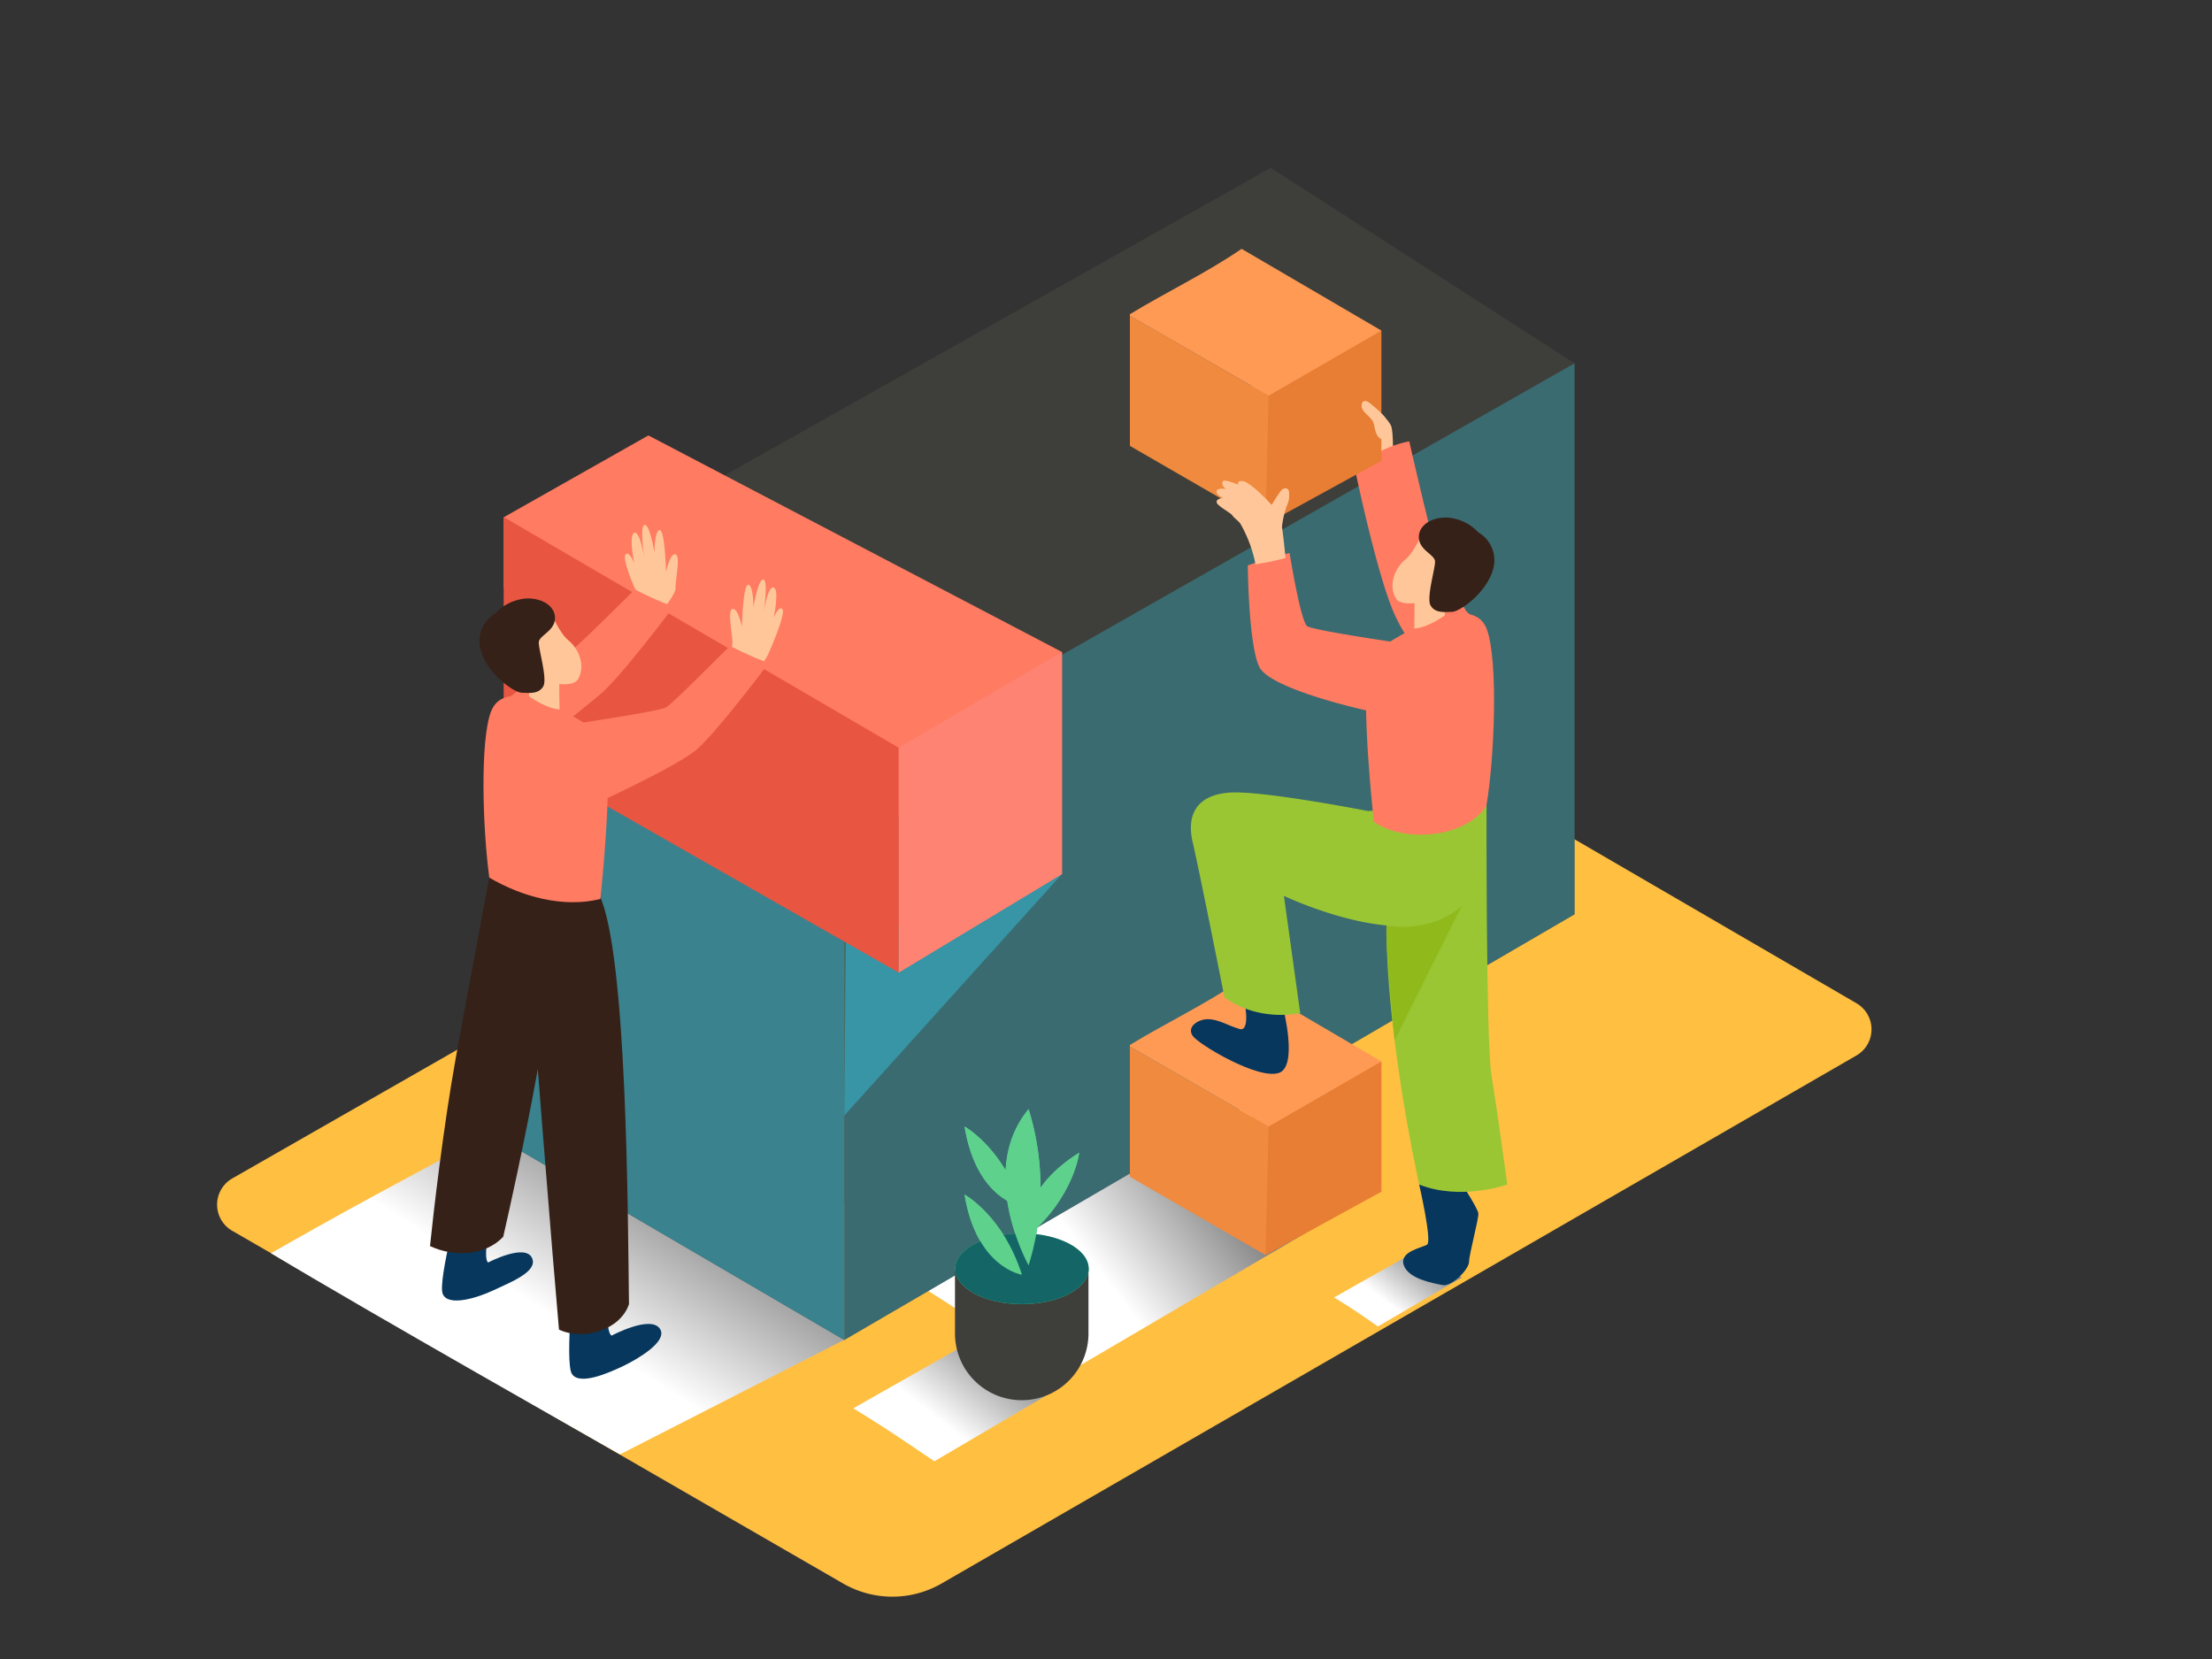 <svg xmlns="http://www.w3.org/2000/svg" xmlns:xlink="http://www.w3.org/1999/xlink" viewBox="0 0 400 300"><rect x="0" y="0" width="400" height="300" fill="#333333" stroke="none"/><defs><linearGradient id="linear-gradient" x1="258.39" y1="225.71" x2="250.67" y2="235.49" gradientUnits="userSpaceOnUse"><stop offset="0" stop-color="gray"/><stop offset="1" stop-color="#fff"/></linearGradient><linearGradient id="linear-gradient-2" x1="218.51" y1="209.98" x2="196.5" y2="226.93" xlink:href="#linear-gradient"/><linearGradient id="linear-gradient-3" x1="181.79" y1="241.8" x2="169.91" y2="256.84" xlink:href="#linear-gradient"/><linearGradient id="linear-gradient-4" x1="117.82" y1="208.14" x2="98.94" y2="237.44" xlink:href="#linear-gradient"/></defs><title>a</title><g style="isolation:isolate"><g id="Layer_2" data-name="Layer 2"><path d="M335.73,181.43l-115.5-67.17a5.46,5.46,0,0,0-5.46,0L42,213.1a5.46,5.46,0,0,0,0,9.47l110.45,63.77a17.83,17.83,0,0,0,17.83,0l165.4-95.46A5.46,5.46,0,0,0,335.73,181.43Z" fill="#ffbf41"/><path d="M255.76,226.4c-4.39,2.56-7.77,4.37-14.52,8.22,5.11,3.11,7.35,4.9,7.93,5.24L264.35,231C263.17,230.33,261.23,229.11,255.76,226.4Z" fill="url(#linear-gradient)" style="mix-blend-mode:multiply"/><path d="M207.06,200.7c-14.73,8.59-25.26,14.36-47.92,27.3,17.15,10.42,30.44,20,32.37,21.14l50.92-29.89C238.48,217.17,225.4,209.77,207.06,200.7Z" fill="url(#linear-gradient-2)" style="mix-blend-mode:multiply"/><path d="M176,242.31c-6.67,3.89-11.44,6.5-21.69,12.36,7.76,4.72,13.78,9.06,14.66,9.57L192,250.71C190.25,249.77,184.33,246.42,176,242.31Z" fill="url(#linear-gradient-3)" style="mix-blend-mode:multiply"/><path d="M93,202.26C78.23,210.85,71.7,213.68,49,226.62,66.19,237,110.18,261.9,112.11,263l40.56-20.72C148.71,240.22,111.3,211.33,93,202.26Z" fill="url(#linear-gradient-4)" style="mix-blend-mode:multiply"/><polyline points="91.12 106.26 91.12 135.15 98.9 139.24 98.9 107.43" fill="#e85642"/><polygon points="284.73 65.7 284.73 165.33 152.67 242.31 152.67 129.12 284.73 65.7" fill="#3e3f3a"/><polygon points="93.01 107.43 93.01 207.44 152.67 242.31 152.67 140.21 93.01 107.43" fill="#3e3f3a"/><polygon points="284.73 65.7 284.73 165.33 152.67 242.31 152.67 129.12 284.73 65.7" fill="#3795a5" opacity="0.51"/><polyline points="94.43 182.58 94.43 106.59 152.67 140.21 152.67 217.65" fill="#3e3f3a"/><polygon points="93.01 107.43 93.01 207.44 152.67 242.31 152.67 140.21 93.01 107.43" fill="#3795a5" opacity="0.78"/><polygon points="229.78 30.34 93.01 107.38 93.01 107.43 152.1 141.12 284.73 65.7 229.78 30.34" fill="#3e3f3a"/><polygon points="152.94 142.06 152.94 170.35 162.5 175.87 162.5 147.59 152.94 142.06" fill="#e85642"/><polyline points="162.5 147.59 162.5 135.2 91.12 93.52 91.12 106.26 152.94 142.06" fill="#e85642"/><path d="M183.69,233.71c-3.92-.34-8.06-1.53-11-4.21v11.63a12.07,12.07,0,0,0,12.07,12.07h0a12.07,12.07,0,0,0,12.07-12.07V229.31C192.76,231,188.08,234.1,183.69,233.71Z" fill="#3e3f3a"/><ellipse cx="184.8" cy="229.43" rx="12.07" ry="6.4" fill="#5ed18d"/><path d="M184.8,230.51s-8.21-1.21-10.38-14.49C174.42,216,181.42,219.89,184.8,230.51Z" fill="#5ed18d"/><path d="M186,228.82s-9.42-16.9,0-28.25A47.36,47.36,0,0,1,186,228.82Z" fill="#5ed18d"/><path d="M184.8,218.2s-8.21-1.21-10.38-14.49C174.42,203.71,181.42,207.57,184.8,218.2Z" fill="#5ed18d"/><path d="M185.8,223.61s-2.06-8,9.35-15.17C195.15,208.44,194.29,216.39,185.8,223.61Z" fill="#5ed18d"/><ellipse cx="184.8" cy="229.43" rx="12.07" ry="6.4" fill="#146666"/><path d="M184.8,230.51s-8.21-1.21-10.38-14.49C174.42,216,181.42,219.89,184.8,230.51Z" fill="#5ed18d"/><path d="M186,228.82s-9.42-16.9,0-28.25A47.36,47.36,0,0,1,186,228.82Z" fill="#5ed18d"/><path d="M184.8,218.2s-8.21-1.21-10.38-14.49C174.42,203.71,181.42,207.57,184.8,218.2Z" fill="#5ed18d"/><path d="M185.8,223.61s-2.06-8,9.35-15.17C195.15,208.44,194.29,216.39,185.8,223.61Z" fill="#5ed18d"/><polygon points="228.86 226.97 249.8 215.5 249.8 191.95 224.88 202.51 228.86 226.97" fill="#e87d34"/><polygon points="204.32 189.24 204.32 212.8 228.86 226.97 229.4 203.72 204.32 189.24" fill="#ef8a3f"/><path d="M224.52,177.14c-6.45,4.42-13.54,7.77-20.2,11.82v.28l25.08,14.48,20.4-11.78Z" fill="#ff9a55"/><path d="M232,182.12l-7.48-3.37s1.79,6.58.14,7.34c-.25.11-.68-.08-.92-.15-1.78-.55-3.48-1.66-5.4-1.64-1.49,0-3.82,1.26-2.68,3,.93,1.46,11.8,8,15.59,6.72C234.8,192.87,232,182.12,232,182.12Z" fill="#07375d"/><path d="M251.84,84.37s.25-6.17-.31-7.42-4.33-5-5.41-5.12-.75.51-.75.51-2-.86-2.27-.53-.15.74.41,1.2c0,0-1.27-.25-1.38.31s1,1,1,1-1.08.1-1,.66,2,1.51,2.35,2,1.38.85,1.38,1.56a4.31,4.31,0,0,0,.82,3.82,9.65,9.65,0,0,1,1.78,4S251.49,85.89,251.84,84.37Z" fill="#ffc799"/><path d="M256.63,214.2s2.36,10.27,1.44,10.86-5.08,1.23-4.22,3.73,5.32,3.25,7,3.59,4.8-2.86,4.8-4.21,1.77-7.73,1.68-8.75-4-6.9-4-6.9" fill="#07375d"/><path d="M268.81,144.81s-.11,43.44.88,49.48,2.88,19.91,2.88,19.91-8.38,3-15.94,0c0,0-7.9-35.3-5.44-55.49S268.81,144.81,268.81,144.81Z" fill="#9bc634"/><path d="M266.66,146.67c-5.54-1.46-19.24,0-19.24,0s-19.22-3.77-25.11-3.34-7.81,4-6.63,9,5.74,28,5.74,28,5.15,4.37,13.7,2.89L232.17,162s17.82,8.5,28,4.32a15.07,15.07,0,0,0,6.73-5.26C266.84,156.25,266.59,151.46,266.66,146.67Z" fill="#9bc634"/><path d="M268.78,145.74c1.42-8.06,2.22-26.21.07-32-2.56-6.82-15.43.59-20.42,4.28-2.83,2.09-.65,24.43,0,30.57C254,152.51,265,151.5,268.78,145.74Z" fill="#ff7b61"/><path d="M268.37,113.66s-1.86-1.81-3.36-3.29c-.09-.45-.88-1.17-.89-1.6a21.16,21.16,0,0,1-3.57-6.1c-1.43-4-5.71-22.86-5.71-22.86s-6.67,1.07-9.68,5.68c0,0,4,19.2,7.14,25.87a31.13,31.13,0,0,0,7.64,10.23C264.6,120.51,265.38,110.86,268.37,113.66Z" fill="#ff7b61"/><path d="M255.74,108.19c.13.19,0,5.45,0,5.45s1.91.14,5.54-2.36l-.29-5.55Z" fill="#ffc799"/><path d="M257.46,95.82s-1.63,4-3.32,5.35-3.21,4.41-1.75,7,11.84-.67,12-3.67S263.77,94.14,257.46,95.82Z" fill="#ffc799"/><path d="M267.34,96.28a8.43,8.43,0,0,0-5.87-2.7c-3.43.07-5.19,2-4.86,4s2.81,2.76,2.89,3.92-1.61,6.64-.8,8,2.34,1.19,3.87,1.14,6.57-3.7,7.52-8.08A5.81,5.81,0,0,0,267.34,96.28Z" fill="#352118"/><path d="M252.41,116.16s-14.79-2.16-16-2.91S233.2,100,233.2,100a73.55,73.55,0,0,0-7.56,2.25s.11,14.1,2.05,18.29,20,8.07,20,8.07" fill="#ff7b61"/><path d="M250.72,167.33s7.85,1.65,13.64-3.54L252.19,188.2S250.46,170.74,250.72,167.33Z" fill="#90ba1c"/><polygon points="228.86 94.81 249.8 83.33 249.8 59.78 224.88 70.34 228.86 94.81" fill="#e87d34"/><polygon points="204.32 57.08 204.32 80.63 228.86 94.81 229.4 71.56 204.32 57.08" fill="#ef8a3f"/><path d="M224.52,45c-6.45,4.42-13.54,7.77-20.2,11.82v.28L229.4,71.56l20.4-11.78Z" fill="#ff9a55"/><path d="M224.33,94.75a24.31,24.31,0,0,1,2.55,6.52c0,.09.08.38.15.77l1.7-.28c1.25-.24,2.5-.52,3.73-.86-.18-1.88-.4-4-.64-5.6a16.17,16.17,0,0,1,.88-3.84,4.45,4.45,0,0,0,.36-2.72.63.63,0,0,0-.58-.44c-.66,0-.9.53-1.24,1-.45.65-.87,1.32-1.29,2-1.66-1.86-4.2-4.15-5.12-4.28-1.3-.19-.9.62-.9.62s-2.45-1-2.75-.65-.18.89.5,1.45c0,0-1.54-.31-1.67.37s1.17,1.23,1.17,1.23-1.31.12-1.17.8,2.48,1.83,2.85,2.37S223.93,94.14,224.33,94.75Z" fill="#ffc799"/><path d="M250.48,78.65a1.35,1.35,0,0,1-.31-.19.49.49,0,0,0,.29-.56,7.94,7.94,0,0,0-.54-1.63.52.52,0,0,0,.49-.84,15.91,15.91,0,0,0-2.19-2.11c-.4-.32-.88-.86-1.43-.8a.53.53,0,0,0-.48.37c-.58,1.46,1.69,2.39,2.05,3.55s.3,2.5,1.61,3.07C250.55,79.77,251.06,78.91,250.48,78.65Z" fill="#ffc799"/><polygon points="192.04 158.05 152.67 201.73 152.94 170.35 192.04 158.05" fill="#3795a5"/><polygon points="91.12 106.26 91.12 93.52 117.25 78.74 192.04 117.9 192.04 158.05 162.5 175.87 162.5 147.59 91.12 106.26" fill="#ff7b61"/><polygon points="162.5 135.2 192.04 117.9 192.04 158.05 162.5 175.87 162.5 135.2" fill="#ff8373"/><polyline points="91.12 135.15 162.5 175.87 162.5 135.2 91.12 93.52" fill="#e85642"/><path d="M131.16,120.75a14.75,14.75,0,0,0,1.29-4.38c.09-1.33-1-5.94,0-6.24s1.71,3.21,1.71,3.21.19-7.59,1.14-7.59.95,4.06.95,4.06.85-5.2,1.8-5,0,6.18,0,6.18.77-5.13,1.85-4.75,0,5.53,0,5.53.89-2.35,1.58-1.62-2.29,7.61-2.67,8.36-3.09,5-3.36,5.22S131.16,120.75,131.16,120.75Z" fill="#ffc799"/><path d="M117,115.09c-1.86,1.16,5.25-7.28,5.15-8.61s1-5.94,0-6.24-1.71,3.21-1.71,3.21-.19-7.59-1.14-7.59-.95,4.06-.95,4.06-.85-5.2-1.8-5,0,6.18,0,6.18-.77-5.13-1.85-4.75,0,5.53,0,5.53-.89-2.35-1.58-1.62,1.55,5.92,1.92,6.67-4.6,6.68-4.33,6.9S117,115.09,117,115.09Z" fill="#ffc799"/><path d="M88.79,128.67s13.29-10.25,14.48-11,11.53-11.08,11.53-11.08a65,65,0,0,0,7,3.12s-9.09,12.16-13,15.61c-3.48,3-14.21,11.38-14.21,11.38" fill="#ff7b61"/><path d="M89,219.4s-1.88,8-.73,8.9c0,0,6.93-3.65,8-.66.86,2.36-3.93,4.23-7.14,5.73-2.73,1.28-8.09,3-9.07.61s3.63-19.28,3.63-19.28" fill="#07375d"/><path d="M109.9,232.62s-.57,8.22.7,8.9c0,0,7.27-3.89,8.81-1.11,1.22,2.19-3.95,5.28-6.67,6.59s-8,3.59-9.33,1.43.52-19.61.52-19.61" fill="#07375d"/><path d="M91,223.65c2.51-11,10.28-46.46,9.35-57.64-1.11-13.31-11.47-9.42-11.47-9.42s-3.75,19.76-6.51,35c-2.18,12.09-4,27.74-4.61,33.74C82.13,227.38,87.74,227.09,91,223.65Z" fill="#352118"/><path d="M113.74,235.83c-.22-17.34-.37-63.18-5.32-73.92-6.25-13.55-12.85.2-12.85,6.52,0,5.83,4.77,63.8,5.51,72C105.47,242.51,112.19,240.52,113.74,235.83Z" fill="#352118"/><path d="M108.57,162.56c.73-7,2.66-27.84-.07-29.86-5-3.69-17.16-10.85-19.72-4-2,5.29-1.5,21.22-.3,30C94.33,162.15,101.89,164.24,108.57,162.56Z" fill="#ff7b61"/><path d="M101.19,122.82c-.13.19,0,5.45,0,5.45s-1.91.14-5.54-2.36l.29-5.55Z" fill="#ffc799"/><path d="M99.47,110.45s1.63,4,3.32,5.35,3.21,4.41,1.75,7-11.84-.67-12-3.67S93.16,108.76,99.47,110.45Z" fill="#ffc799"/><path d="M89.59,110.91a8.43,8.43,0,0,1,5.87-2.7c3.43.07,5.19,2,4.86,4s-2.81,2.76-2.89,3.92,1.61,6.64.8,8-2.34,1.19-3.87,1.14-6.57-3.7-7.52-8.08A5.81,5.81,0,0,1,89.59,110.91Z" fill="#352118"/><path d="M104.52,130.79s14.79-2.16,16-2.91S132,116.79,132,116.79a65,65,0,0,0,7,3.12s-9.09,12.16-13,15.61c-3.48,3-17.77,9.55-17.77,9.55" fill="#ff7b61"/></g></g></svg>